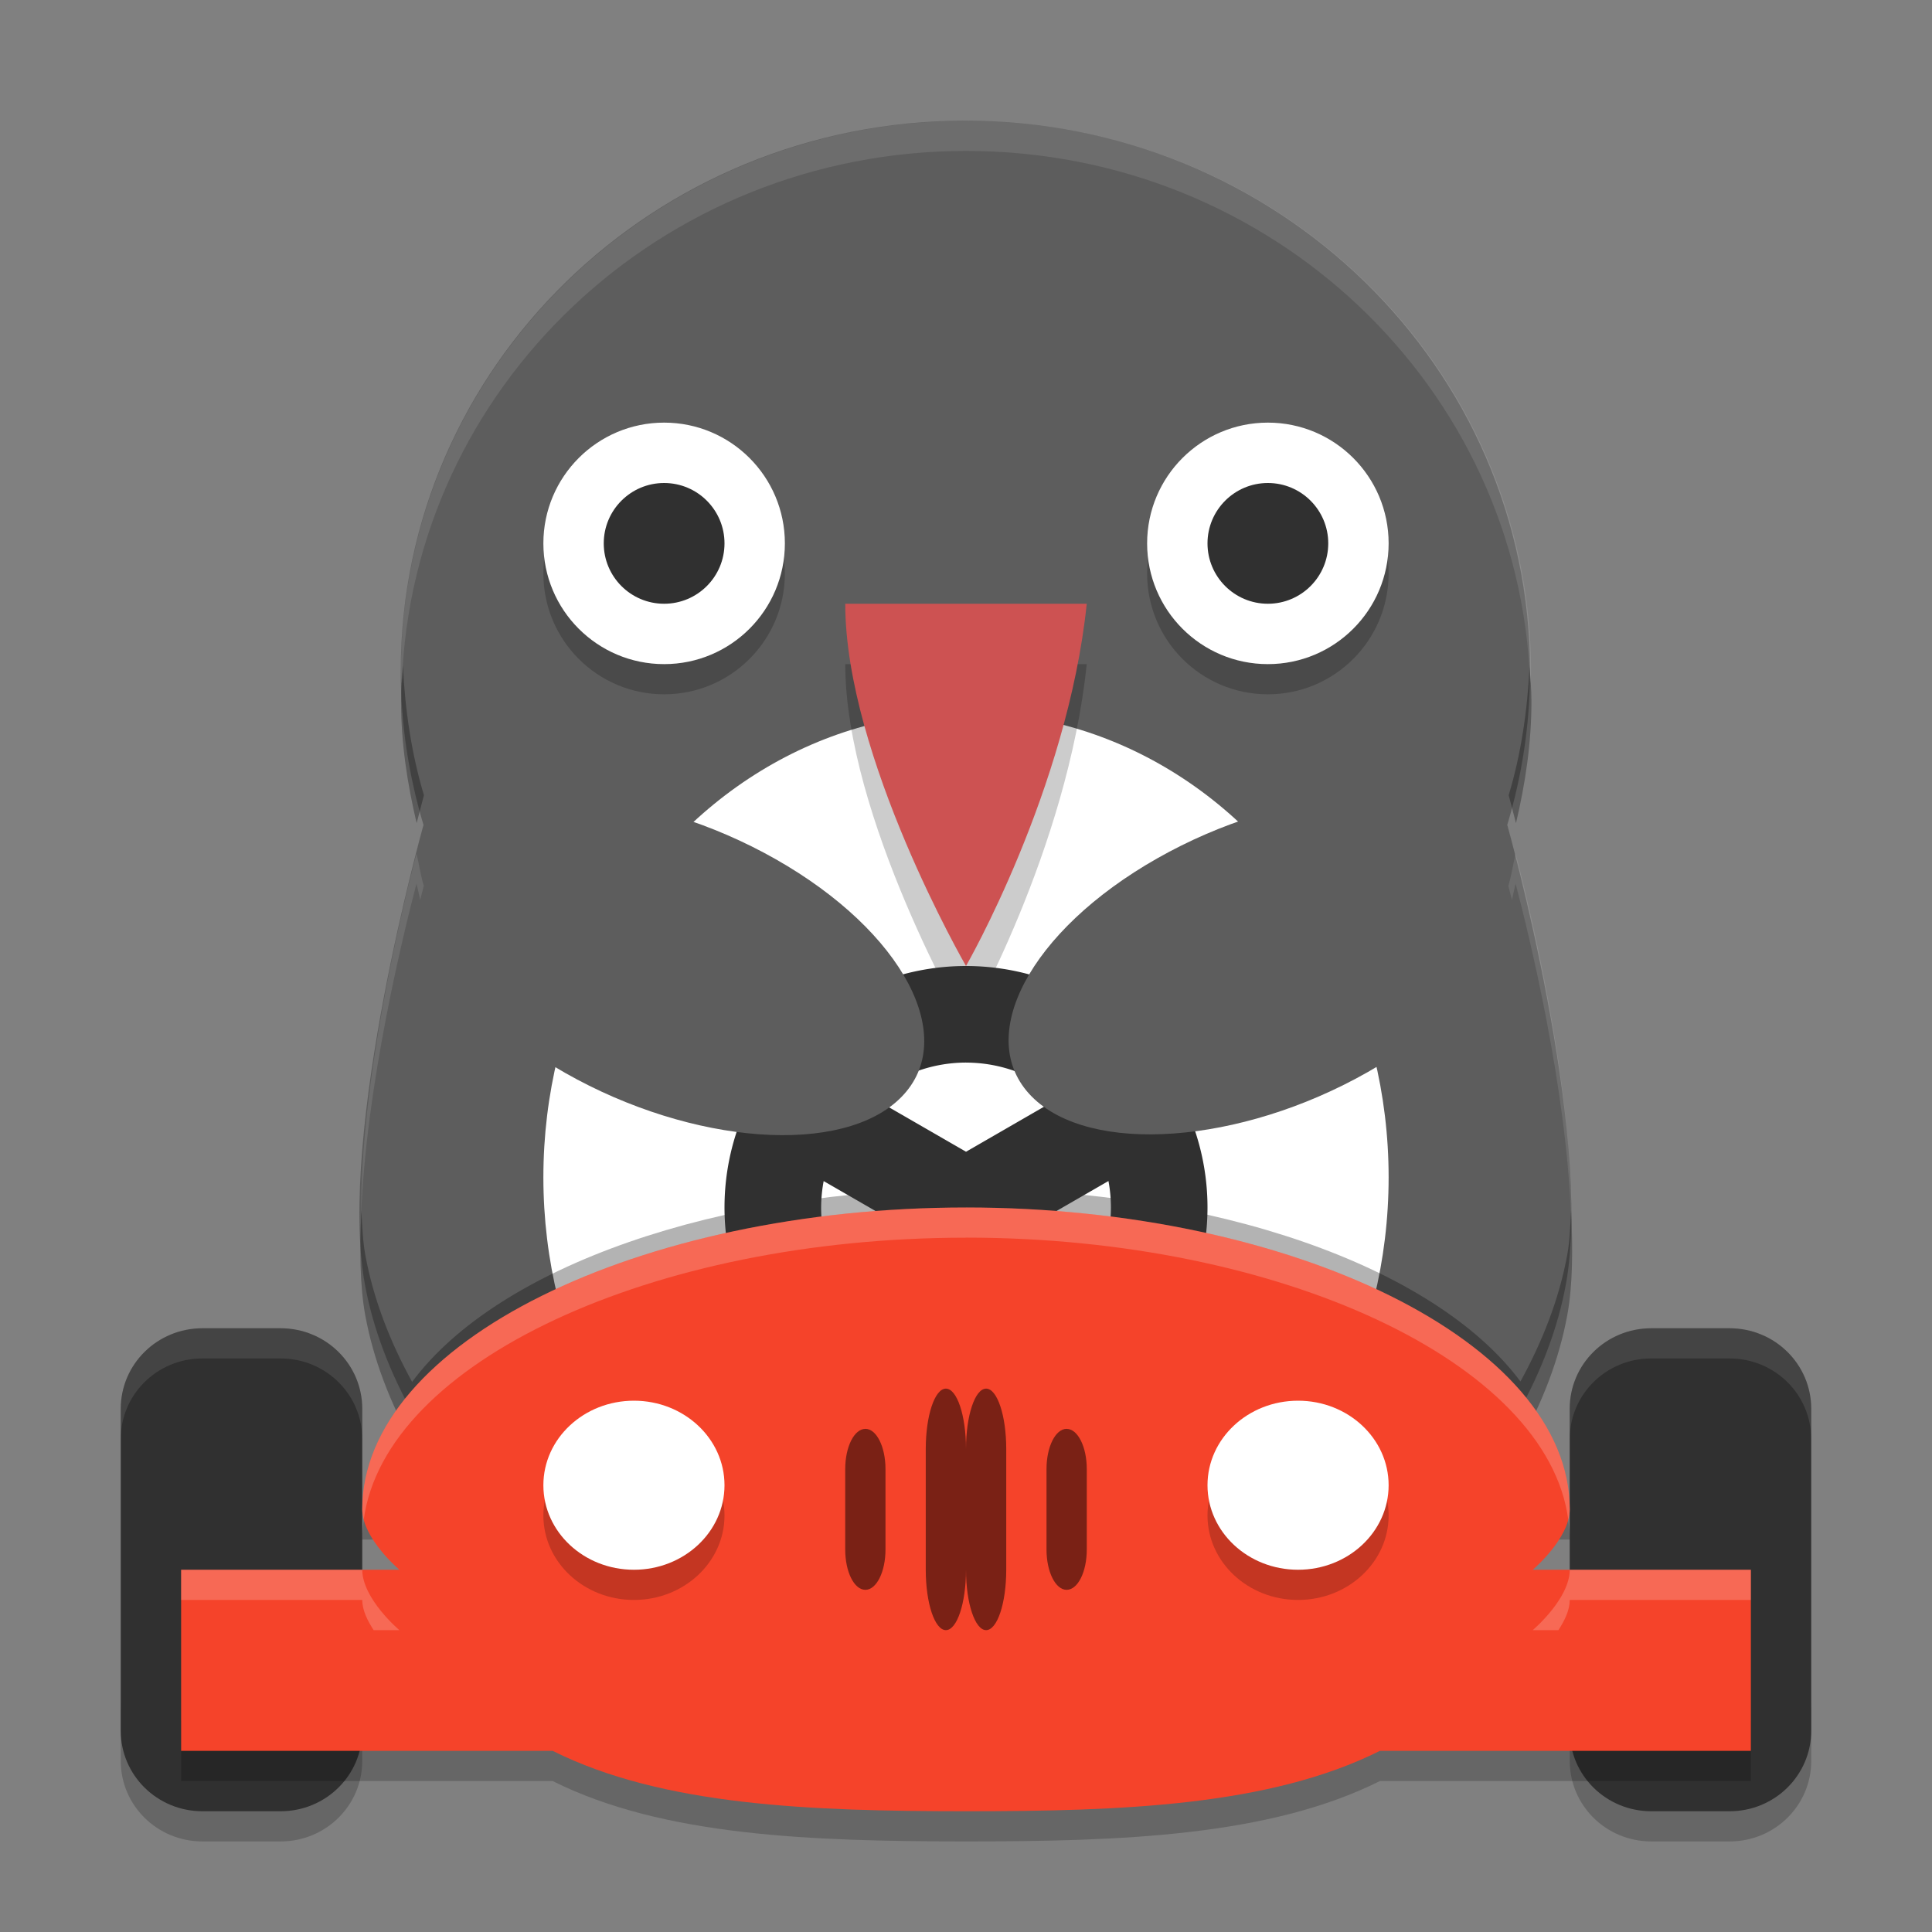 <?xml version="1.0" encoding="UTF-8" standalone="no"?>
<svg xmlns="http://www.w3.org/2000/svg" height="64" width="64" version="1">
 <rect width="100%" height="100%" fill="#808080" stroke="none"/>
 <path style="opacity:0.2" d="m 4,56.332 0,2 C 4,59.808 5.208,61 6.707,61 l 2.586,0 c 1.499,0 2.707,-1.192 2.707,-2.668 l 0,-2 c 0,1.476 -1.208,2.668 -2.707,2.668 l -2.586,0 c -1.499,0 -2.707,-1.192 -2.707,-2.668 z m 48,0 0,2 c 0,1.476 1.204,2.668 2.704,2.668 l 2.59,0 c 1.498,0 2.706,-1.192 2.706,-2.668 l 0,-2 c 0,1.476 -1.208,2.668 -2.708,2.668 l -2.59,0 c -1.498,0 -2.702,-1.192 -2.702,-2.668 z"/>
 <path style="fill:#303030" d="m 6.707,44 c -1.499,0 -2.707,1.192 -2.707,2.668 l 0,10.664 c 0,1.476 1.208,2.668 2.707,2.668 l 2.586,0 c 1.499,0 2.707,-1.192 2.707,-2.668 l 0,-10.664 c 0,-1.476 -1.208,-2.668 -2.707,-2.668 l -2.586,0 z m 47.996,0 c -1.5,0 -2.704,1.192 -2.704,2.668 l 0,10.664 c 0,1.476 1.204,2.668 2.704,2.668 l 2.59,0 c 1.498,0 2.706,-1.192 2.706,-2.668 l 0,-10.664 c 0,-1.476 -1.208,-2.668 -2.708,-2.668 l -2.59,0 z"/>
 <g style="fill:#5d5d5d" transform="matrix(1.817,0,0,1.771,3.269,4)">
  <g>
   <path transform="matrix(0.77,0,0,0.79,-2.679,-3.162)" d="m 24.002,4 c -7.384,0 -13.371,5.833 -13.371,13.031 0,1.266 0.192,2.487 0.539,3.644 0,0 -2.047,7.287 -1.387,10.883 0.192,1.048 0.587,2.056 1.109,3.006 2.034,-2.741 7.26,-4.561 13.107,-4.565 5.844,0.002 11.071,1.818 13.111,4.557 0.521,-0.947 0.915,-1.953 1.107,-2.998 0.661,-3.596 -1.387,-10.883 -1.387,-10.883 0.348,-1.158 0.539,-2.378 0.539,-3.644 10e-4,-7.197 -5.982,-13.031 -13.368,-13.031 z"/>
  </g>
 </g>
 <circle style="opacity:0.2" cy="19" cx="22" r="4"/>
 <circle style="fill:#ffffff" cy="18" cx="22" r="4"/>
 <circle style="opacity:0.2" cy="19" cx="42" r="4"/>
 <circle style="fill:#ffffff" cy="18" cx="42" r="4"/>
 <ellipse style="fill:#ffffff" rx="14" ry="15.4" cy="39" cx="32"/>
 <g transform="matrix(1.817,0,0,1.771,3.269,5)">
  <g>
   <path style="opacity:0.3" d="m 6.672,10.527 c -0.013,0.197 -0.031,0.393 -0.031,0.594 0,0.696 0.105,1.365 0.258,2.016 0.046,-0.175 0.121,-0.463 0.121,-0.463 -0.205,-0.684 -0.313,-1.407 -0.348,-2.147 z m 18.656,0.006 c -0.035,0.738 -0.141,1.458 -0.346,2.141 0,0 0.075,0.288 0.121,0.463 0.153,-0.65 0.256,-1.32 0.256,-2.016 0,-0.199 -0.018,-0.392 -0.031,-0.588 z m -9.328,8.666 C 11.907,19.201 8.248,20.476 6.824,22.394 6.459,21.729 6.183,21.024 6.049,20.291 6.008,20.071 5.998,19.812 5.984,19.558 c -0.03,0.634 -0.026,1.239 0.064,1.732 0.135,0.733 0.41,1.439 0.775,2.103 1.424,-1.918 5.083,-3.192 9.176,-3.195 4.091,0.001 7.75,1.275 9.178,3.191 0.364,-0.663 0.641,-1.368 0.775,-2.1 0.091,-0.493 0.094,-1.099 0.064,-1.732 -0.014,0.253 -0.024,0.513 -0.064,0.732 -0.134,0.731 -0.411,1.435 -0.775,2.098 -1.428,-1.916 -5.087,-3.188 -9.178,-3.189 z" transform="matrix(1.101,0,0,1.129,-1.799,-2.258)"/>
  </g>
 </g>
 <circle style="fill:#303030" cy="18" cx="22" r="2"/>
 <circle style="fill:#303030" cy="18" cx="42" r="2"/>
 <path style="opacity:0.2" d="m 28,22 8,0 C 35.359,28.163 32,34 32,34 c 0,0 -4,-6.927 -4,-12 z"/>
 <path style="fill:#cd5252" d="m 28,20 8,0 C 35.359,26.163 32,32 32,32 c 0,0 -4,-6.927 -4,-12 z"/>
 <path style="fill:#303030" d="M 32,32 A 8,8 0 0 0 24,40 8,8 0 0 0 32,48 8,8 0 0 0 40,40 8,8 0 0 0 32,32 Z m 0,3.2 a 4.8,4.8 0 0 1 3.119,1.153 L 32.001,38.153 28.885,36.355 A 4.8,4.8 0 0 1 32.001,35.199 Z m 4.719,3.922 a 4.8,4.8 0 0 1 0.082,0.878 4.8,4.8 0 0 1 -3.2,4.522 l 0,-3.6 3.119,-1.8 z m -9.434,0.003 3.116,1.797 0,3.597 a 4.8,4.8 0 0 1 -3.2,-4.518 4.8,4.8 0 0 1 0.084,-0.876 z"/>
 <path style="opacity:0.2" d="m 12.191,49.704 c -0.113,0.424 -0.191,0.856 -0.191,1.296 l 1.23,0 c 0,0 -0.695,-0.59 -1.039,-1.297 z m 39.622,0.008 c -0.344,0.702 -1.04,1.288 -1.04,1.288 l 1.226,0 c 0,-0.438 -0.076,-0.866 -0.188,-1.289 z m -45.814,7.288 0,2 12.309,0 c 3.657,1.828 8.571,1.996 13.691,2 5.127,-9.32e-4 10.049,-0.169 13.711,-2 l 12.288,0 0,-2 -12.29,0 c -3.66,1.83 -8.584,2 -13.71,2 -5.12,-0.004 -10.034,-0.172 -13.691,-2 l -12.309,0 z"/>
 <path style="fill:#f5432a" d="m 32,40 c -10.825,0 -20,4.477 -20,10 0.005,0.968 1.231,2 1.231,2 l -7.231,0 0,6 12.309,0 c 3.657,1.828 8.571,1.996 13.691,2 5.127,-9.32e-4 10.048,-0.169 13.71,-2 l 12.29,0 0,-6 -7.226,0 c 0,0 1.223,-1.032 1.226,-2 0,-5.523 -9.175,-10 -20,-10 z"/>
 <ellipse style="fill:#5d5d5d" rx="4.97" transform="matrix(0.702,-0.712,0.87,0.494,0,0)" ry="8.788" cy="39.618" cx="-17.46"/>
 <ellipse style="fill:#5d5d5d" rx="4.97" transform="matrix(-0.702,-0.712,-0.87,0.494,0,0)" ry="8.788" cy="-7.582" cx="-50.172"/>
 <ellipse style="opacity:0.2" rx="3" ry="2.8" cy="50.2" cx="21"/>
 <ellipse style="fill:#ffffff" rx="3" ry="2.8" cy="49.2" cx="21"/>
 <ellipse style="opacity:0.2" rx="3" ry="2.8" cy="50.2" cx="43"/>
 <ellipse style="fill:#ffffff" rx="3" ry="2.8" cy="49.2" cx="43"/>
 <path style="opacity:0.5" d="m 31.334,46 c -0.369,0 -0.667,0.892 -0.667,2 l 0,4 c 0,1.108 0.297,2 0.667,2 0.368,0 0.666,-0.892 0.666,-2 l 0,-4 c 0,-1.108 -0.297,-2 -0.667,-2 z m -2.667,1.333 c -0.37,0 -0.668,0.594 -0.668,1.332 l 0,2.667 c 0,0.739 0.297,1.333 0.667,1.333 0.369,0 0.667,-0.595 0.667,-1.333 l 0,-2.667 c 0,-0.739 -0.297,-1.333 -0.667,-1.333 z"/>
 <path style="opacity:0.5" d="m 32.666,46 c 0.369,0 0.667,0.892 0.667,2 l 0,4 c 0,1.108 -0.297,2 -0.667,2 -0.368,0 -0.666,-0.892 -0.666,-2 l 0,-4 c 0,-1.108 0.297,-2 0.667,-2 z m 2.667,1.333 c 0.37,0 0.668,0.594 0.668,1.332 l 0,2.667 c 0,0.739 -0.297,1.333 -0.667,1.333 -0.369,0 -0.667,-0.595 -0.667,-1.333 l 0,-2.667 c 0,-0.739 0.297,-1.333 0.667,-1.333 z"/>
 <path style="opacity:0.1;fill:#ffffff" d="M 32.004 4 C 21.667 4 13.281 12.164 13.281 22.242 C 13.281 22.38 13.299 22.513 13.312 22.646 C 13.638 12.847 21.873 5 32.004 5 L 32.006 5 C 42.139 5 50.362 12.849 50.688 22.646 C 50.701 22.513 50.719 22.38 50.719 22.242 C 50.719 12.167 42.346 4 32.006 4 L 32.004 4 z M 13.797 28.273 C 13.312 30.114 11.93 35.836 11.963 40.26 C 12.119 36.013 13.349 30.976 13.797 29.273 C 13.839 29.451 13.881 29.63 13.918 29.811 C 13.954 29.676 14.039 29.348 14.039 29.348 C 13.935 28.998 13.881 28.629 13.797 28.273 z M 50.207 28.273 C 50.123 28.63 50.07 28.999 49.965 29.348 C 49.965 29.348 50.05 29.676 50.086 29.811 C 50.123 29.63 50.165 29.452 50.207 29.273 C 50.655 30.976 51.885 36.014 52.041 40.262 C 52.075 35.838 50.692 30.115 50.207 28.273 z"/>
 <path style="opacity:0.2;fill:#ffffff" d="M 32 39.998 L 32 40 C 21.175 40 12 44.477 12 50 C 12.001 50.11 12.021 50.222 12.051 50.332 C 12.756 45.121 21.616 41 32 41 L 32 40.998 C 42.389 40.998 51.256 45.125 51.951 50.34 C 51.981 50.226 52 50.111 52 49.998 C 52 44.476 42.824 39.998 32 39.998 z M 6 52 L 6 53 L 12 53 C 12.002 53.347 12.174 53.687 12.377 54 L 13.23 54 C 13.23 54 12.005 52.968 12 52 L 6 52 z M 52 52 C 51.997 52.968 50.773 54 50.773 54 L 51.625 54 C 51.827 53.687 51.999 53.347 52 53 L 58 53 L 58 52 L 52 52 z"/>
 <path style="opacity:0.1;fill:#ffffff" d="M 6.707 44 C 5.208 44 4 45.192 4 46.668 L 4 47.668 C 4 46.192 5.208 45 6.707 45 L 9.293 45 C 10.792 45 12 46.192 12 47.668 L 12 46.668 C 12 45.192 10.792 44 9.293 44 L 6.707 44 z M 54.701 44 C 53.202 44.001 52 45.193 52 46.668 L 52 47.668 C 52 46.193 53.202 45.001 54.701 45 L 54.703 45 L 57.291 45 C 58.791 45 59.998 46.192 59.998 47.668 L 59.998 46.668 C 59.998 45.192 58.791 44 57.291 44 L 54.703 44 L 54.701 44 z"/>
</svg>

